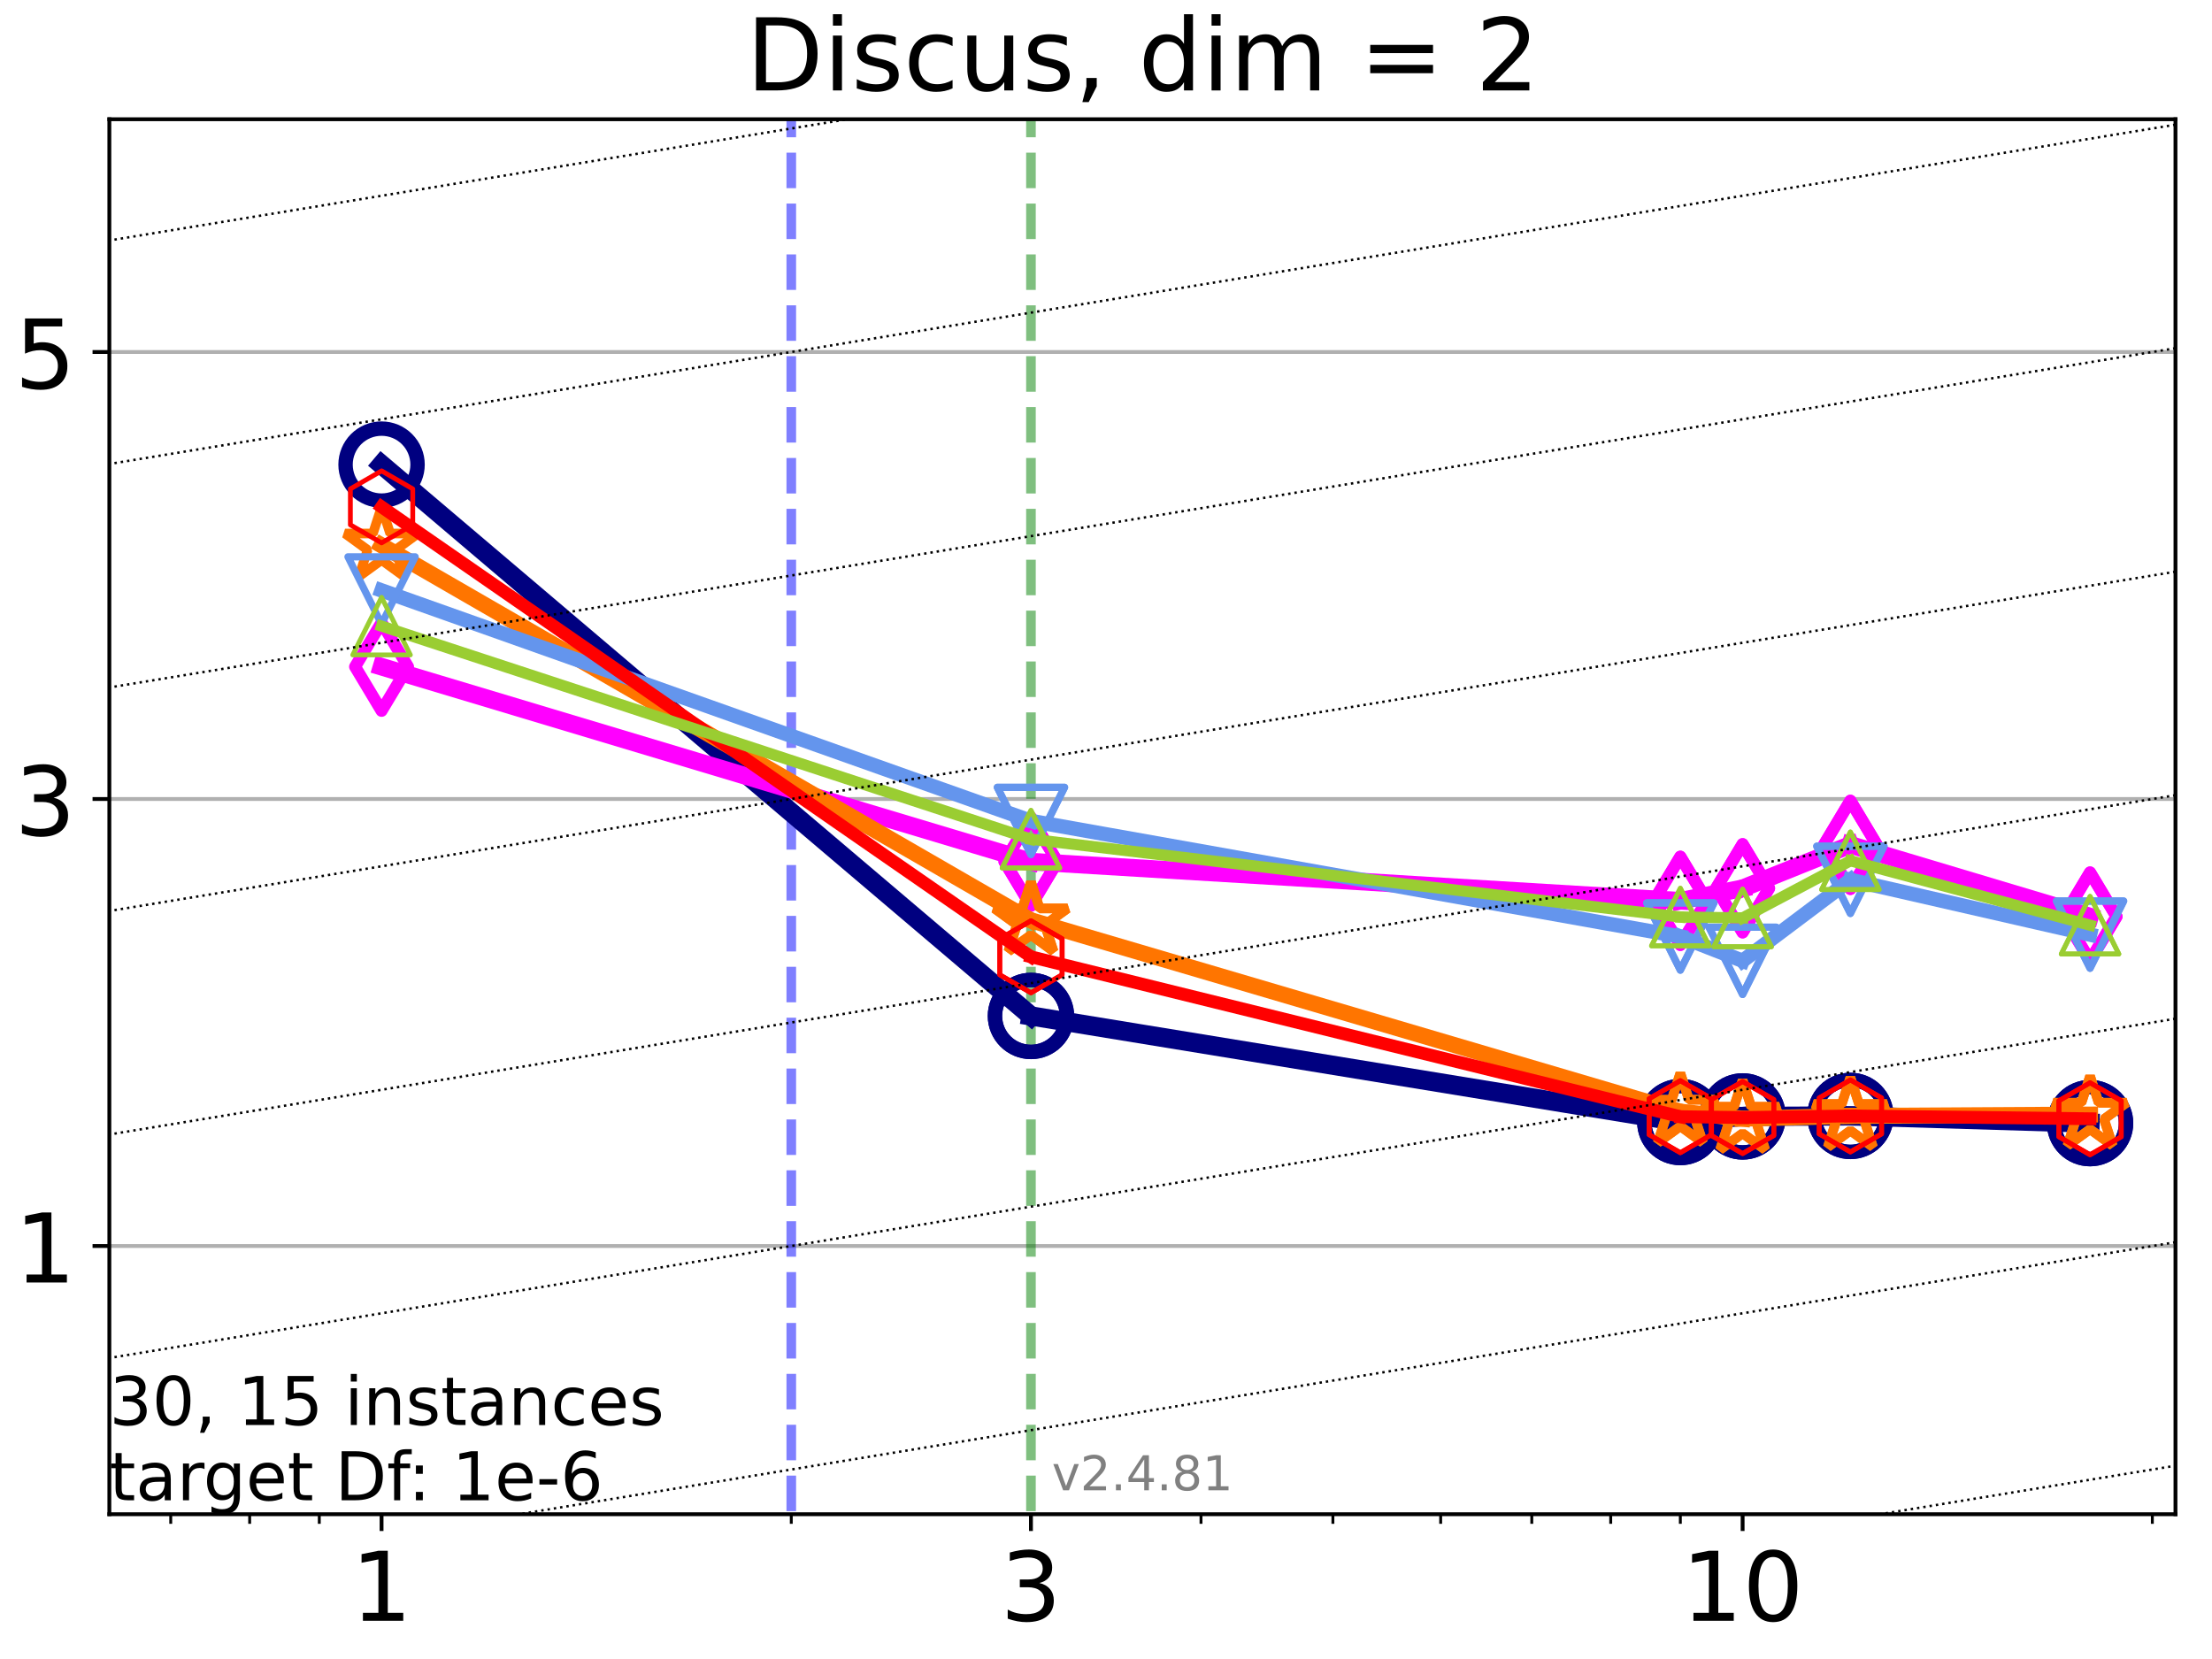 <?xml version="1.0" encoding="utf-8" standalone="no"?>
<!DOCTYPE svg PUBLIC "-//W3C//DTD SVG 1.1//EN"
  "http://www.w3.org/Graphics/SVG/1.1/DTD/svg11.dtd">
<!-- Created with matplotlib (https://matplotlib.org/) -->
<svg height="345.6pt" version="1.1" viewBox="0 0 460.8 345.6" width="460.8pt" xmlns="http://www.w3.org/2000/svg" xmlns:xlink="http://www.w3.org/1999/xlink">
 <defs>
  <style type="text/css">*{stroke-linecap:butt;stroke-linejoin:round;}</style>
 </defs>
 <g id="figure_1">
  <g id="patch_1">
   <path d="M 0 345.6 
L 460.8 345.6 
L 460.8 0 
L 0 0 
z
" style="fill:#ffffff;"/>
  </g>
  <g id="axes_1">
   <g id="patch_2">
    <path d="M 22.78 315.44 
L 453.192 315.44 
L 453.192 24.84 
L 22.78 24.84 
z
" style="fill:#ffffff;"/>
   </g>
   <g id="matplotlib.axis_1">
    <g id="xtick_1">
     <g id="line2d_1">
      <defs>
       <path d="M 0 0 
L 0 3.5 
" id="mb0bb39d6d5" style="stroke:#000000;stroke-width:0.8;"/>
      </defs>
      <g>
       <use style="stroke:#000000;stroke-width:0.8;" x="79.486" xlink:href="#mb0bb39d6d5" y="315.44"/>
      </g>
     </g>
     <g id="text_1">
      <!-- 1 -->
      <g transform="translate(73.124 337.637)scale(0.2 -0.2)">
       <defs>
        <path d="M 12.406 8.297 
L 28.516 8.297 
L 28.516 63.922 
L 10.984 60.406 
L 10.984 69.391 
L 28.422 72.906 
L 38.281 72.906 
L 38.281 8.297 
L 54.391 8.297 
L 54.391 0 
L 12.406 0 
z
" id="DejaVuSans-49"/>
       </defs>
       <use xlink:href="#DejaVuSans-49"/>
      </g>
     </g>
    </g>
    <g id="xtick_2">
     <g id="line2d_2">
      <g>
       <use style="stroke:#000000;stroke-width:0.8;" x="214.766" xlink:href="#mb0bb39d6d5" y="315.44"/>
      </g>
     </g>
     <g id="text_2">
      <!-- 3 -->
      <g transform="translate(208.403 337.637)scale(0.2 -0.2)">
       <defs>
        <path d="M 40.578 39.312 
Q 47.656 37.797 51.625 33 
Q 55.609 28.219 55.609 21.188 
Q 55.609 10.406 48.188 4.484 
Q 40.766 -1.422 27.094 -1.422 
Q 22.516 -1.422 17.656 -0.516 
Q 12.797 0.391 7.625 2.203 
L 7.625 11.719 
Q 11.719 9.328 16.594 8.109 
Q 21.484 6.891 26.812 6.891 
Q 36.078 6.891 40.938 10.547 
Q 45.797 14.203 45.797 21.188 
Q 45.797 27.641 41.281 31.266 
Q 36.766 34.906 28.719 34.906 
L 20.219 34.906 
L 20.219 43.016 
L 29.109 43.016 
Q 36.375 43.016 40.234 45.922 
Q 44.094 48.828 44.094 54.297 
Q 44.094 59.906 40.109 62.906 
Q 36.141 65.922 28.719 65.922 
Q 24.656 65.922 20.016 65.031 
Q 15.375 64.156 9.812 62.312 
L 9.812 71.094 
Q 15.438 72.656 20.344 73.438 
Q 25.25 74.219 29.594 74.219 
Q 40.828 74.219 47.359 69.109 
Q 53.906 64.016 53.906 55.328 
Q 53.906 49.266 50.438 45.094 
Q 46.969 40.922 40.578 39.312 
z
" id="DejaVuSans-51"/>
       </defs>
       <use xlink:href="#DejaVuSans-51"/>
      </g>
     </g>
    </g>
    <g id="xtick_3">
     <g id="line2d_3">
      <g>
       <use style="stroke:#000000;stroke-width:0.8;" x="363.019" xlink:href="#mb0bb39d6d5" y="315.44"/>
      </g>
     </g>
     <g id="text_3">
      <!-- 10 -->
      <g transform="translate(350.294 337.637)scale(0.2 -0.2)">
       <defs>
        <path d="M 31.781 66.406 
Q 24.172 66.406 20.328 58.906 
Q 16.5 51.422 16.5 36.375 
Q 16.5 21.391 20.328 13.891 
Q 24.172 6.391 31.781 6.391 
Q 39.453 6.391 43.281 13.891 
Q 47.125 21.391 47.125 36.375 
Q 47.125 51.422 43.281 58.906 
Q 39.453 66.406 31.781 66.406 
z
M 31.781 74.219 
Q 44.047 74.219 50.516 64.516 
Q 56.984 54.828 56.984 36.375 
Q 56.984 17.969 50.516 8.266 
Q 44.047 -1.422 31.781 -1.422 
Q 19.531 -1.422 13.062 8.266 
Q 6.594 17.969 6.594 36.375 
Q 6.594 54.828 13.062 64.516 
Q 19.531 74.219 31.781 74.219 
z
" id="DejaVuSans-48"/>
       </defs>
       <use xlink:href="#DejaVuSans-49"/>
       <use x="63.623" xlink:href="#DejaVuSans-48"/>
      </g>
     </g>
    </g>
    <g id="xtick_4">
     <g id="line2d_4">
      <defs>
       <path d="M 0 0 
L 0 2 
" id="m0efb7fafe0" style="stroke:#000000;stroke-width:0.6;"/>
      </defs>
      <g>
       <use style="stroke:#000000;stroke-width:0.6;" x="35.567" xlink:href="#m0efb7fafe0" y="315.44"/>
      </g>
     </g>
    </g>
    <g id="xtick_5">
     <g id="line2d_5">
      <g>
       <use style="stroke:#000000;stroke-width:0.6;" x="52.009" xlink:href="#m0efb7fafe0" y="315.44"/>
      </g>
     </g>
    </g>
    <g id="xtick_6">
     <g id="line2d_6">
      <g>
       <use style="stroke:#000000;stroke-width:0.6;" x="66.513" xlink:href="#m0efb7fafe0" y="315.44"/>
      </g>
     </g>
    </g>
    <g id="xtick_7">
     <g id="line2d_7">
      <g>
       <use style="stroke:#000000;stroke-width:0.6;" x="164.838" xlink:href="#m0efb7fafe0" y="315.44"/>
      </g>
     </g>
    </g>
    <g id="xtick_8">
     <g id="line2d_8">
      <g>
       <use style="stroke:#000000;stroke-width:0.6;" x="250.19" xlink:href="#m0efb7fafe0" y="315.44"/>
      </g>
     </g>
    </g>
    <g id="xtick_9">
     <g id="line2d_9">
      <g>
       <use style="stroke:#000000;stroke-width:0.6;" x="277.667" xlink:href="#m0efb7fafe0" y="315.44"/>
      </g>
     </g>
    </g>
    <g id="xtick_10">
     <g id="line2d_10">
      <g>
       <use style="stroke:#000000;stroke-width:0.6;" x="300.117" xlink:href="#m0efb7fafe0" y="315.44"/>
      </g>
     </g>
    </g>
    <g id="xtick_11">
     <g id="line2d_11">
      <g>
       <use style="stroke:#000000;stroke-width:0.6;" x="319.099" xlink:href="#m0efb7fafe0" y="315.44"/>
      </g>
     </g>
    </g>
    <g id="xtick_12">
     <g id="line2d_12">
      <g>
       <use style="stroke:#000000;stroke-width:0.6;" x="335.541" xlink:href="#m0efb7fafe0" y="315.44"/>
      </g>
     </g>
    </g>
    <g id="xtick_13">
     <g id="line2d_13">
      <g>
       <use style="stroke:#000000;stroke-width:0.6;" x="350.045" xlink:href="#m0efb7fafe0" y="315.44"/>
      </g>
     </g>
    </g>
    <g id="xtick_14">
     <g id="line2d_14">
      <g>
       <use style="stroke:#000000;stroke-width:0.6;" x="448.37" xlink:href="#m0efb7fafe0" y="315.44"/>
      </g>
     </g>
    </g>
   </g>
   <g id="matplotlib.axis_2">
    <g id="ytick_1">
     <g id="line2d_15">
      <path clip-path="url(#p20788e60af)" d="M 22.78 259.568 
L 453.192 259.568 
" style="fill:none;stroke:#b0b0b0;stroke-linecap:square;stroke-width:0.8;"/>
     </g>
     <g id="line2d_16">
      <defs>
       <path d="M 0 0 
L -3.5 0 
" id="m7fd35f5560" style="stroke:#000000;stroke-width:0.8;"/>
      </defs>
      <g>
       <use style="stroke:#000000;stroke-width:0.8;" x="22.78" xlink:href="#m7fd35f5560" y="259.568"/>
      </g>
     </g>
     <g id="text_4">
      <!-- 1 -->
      <g transform="translate(3.055 267.166)scale(0.2 -0.2)">
       <use xlink:href="#DejaVuSans-49"/>
      </g>
     </g>
    </g>
    <g id="ytick_2">
     <g id="line2d_17">
      <path clip-path="url(#p20788e60af)" d="M 22.78 166.448 
L 453.192 166.448 
" style="fill:none;stroke:#b0b0b0;stroke-linecap:square;stroke-width:0.8;"/>
     </g>
     <g id="line2d_18">
      <g>
       <use style="stroke:#000000;stroke-width:0.8;" x="22.78" xlink:href="#m7fd35f5560" y="166.448"/>
      </g>
     </g>
     <g id="text_5">
      <!-- 3 -->
      <g transform="translate(3.055 174.046)scale(0.2 -0.2)">
       <use xlink:href="#DejaVuSans-51"/>
      </g>
     </g>
    </g>
    <g id="ytick_3">
     <g id="line2d_19">
      <path clip-path="url(#p20788e60af)" d="M 22.78 73.327 
L 453.192 73.327 
" style="fill:none;stroke:#b0b0b0;stroke-linecap:square;stroke-width:0.8;"/>
     </g>
     <g id="line2d_20">
      <g>
       <use style="stroke:#000000;stroke-width:0.8;" x="22.78" xlink:href="#m7fd35f5560" y="73.327"/>
      </g>
     </g>
     <g id="text_6">
      <!-- 5 -->
      <g transform="translate(3.055 80.926)scale(0.2 -0.2)">
       <defs>
        <path d="M 10.797 72.906 
L 49.516 72.906 
L 49.516 64.594 
L 19.828 64.594 
L 19.828 46.734 
Q 21.969 47.469 24.109 47.828 
Q 26.266 48.188 28.422 48.188 
Q 40.625 48.188 47.75 41.5 
Q 54.891 34.812 54.891 23.391 
Q 54.891 11.625 47.562 5.094 
Q 40.234 -1.422 26.906 -1.422 
Q 22.312 -1.422 17.547 -0.641 
Q 12.797 0.141 7.719 1.703 
L 7.719 11.625 
Q 12.109 9.234 16.797 8.062 
Q 21.484 6.891 26.703 6.891 
Q 35.156 6.891 40.078 11.328 
Q 45.016 15.766 45.016 23.391 
Q 45.016 31 40.078 35.438 
Q 35.156 39.891 26.703 39.891 
Q 22.75 39.891 18.812 39.016 
Q 14.891 38.141 10.797 36.281 
z
" id="DejaVuSans-53"/>
       </defs>
       <use xlink:href="#DejaVuSans-53"/>
      </g>
     </g>
    </g>
   </g>
   <g id="LineCollection_1">
    <path clip-path="url(#p20788e60af)" d="M 164.838 346.6 
L 164.838 24.84 
" style="fill:none;stroke:#0000ff;stroke-dasharray:7.4,3.2;stroke-dashoffset:0;stroke-opacity:0.5;stroke-width:2;"/>
   </g>
   <g id="LineCollection_2">
    <path clip-path="url(#p20788e60af)" d="M 214.766 346.6 
L 214.766 24.84 
" style="fill:none;stroke:#008000;stroke-dasharray:7.4,3.2;stroke-dashoffset:0;stroke-opacity:0.5;stroke-width:2;"/>
   </g>
   <g id="line2d_21">
    <path clip-path="url(#p20788e60af)" d="M 79.486 96.788 
L 214.766 211.64 
" style="fill:none;stroke:#000080;stroke-linecap:square;stroke-width:4;"/>
    <defs>
     <path d="M 0 7.5 
C 1.989 7.5 3.897 6.71 5.303 5.303 
C 6.71 3.897 7.5 1.989 7.5 0 
C 7.5 -1.989 6.71 -3.897 5.303 -5.303 
C 3.897 -6.71 1.989 -7.5 0 -7.5 
C -1.989 -7.5 -3.897 -6.71 -5.303 -5.303 
C -6.71 -3.897 -7.5 -1.989 -7.5 0 
C -7.5 1.989 -6.71 3.897 -5.303 5.303 
C -3.897 6.71 -1.989 7.5 0 7.5 
z
" id="m6366fd7925" style="stroke:#000080;stroke-width:3;"/>
    </defs>
    <g clip-path="url(#p20788e60af)">
     <use style="fill-opacity:0;stroke:#000080;stroke-width:3;" x="79.486" xlink:href="#m6366fd7925" y="96.788"/>
     <use style="fill-opacity:0;stroke:#000080;stroke-width:3;" x="214.766" xlink:href="#m6366fd7925" y="211.64"/>
    </g>
   </g>
   <g id="line2d_22">
    <path clip-path="url(#p20788e60af)" d="M 214.766 211.64 
L 350.045 233.741 
" style="fill:none;stroke:#000080;stroke-linecap:square;stroke-width:4;"/>
    <g clip-path="url(#p20788e60af)">
     <use style="fill-opacity:0;stroke:#000080;stroke-width:3;" x="214.766" xlink:href="#m6366fd7925" y="211.64"/>
     <use style="fill-opacity:0;stroke:#000080;stroke-width:3;" x="350.045" xlink:href="#m6366fd7925" y="233.741"/>
    </g>
   </g>
   <g id="line2d_23">
    <path clip-path="url(#p20788e60af)" d="M 350.045 233.741 
L 363.019 232.573 
" style="fill:none;stroke:#000080;stroke-linecap:square;stroke-width:4;"/>
    <g clip-path="url(#p20788e60af)">
     <use style="fill-opacity:0;stroke:#000080;stroke-width:3;" x="350.045" xlink:href="#m6366fd7925" y="233.741"/>
     <use style="fill-opacity:0;stroke:#000080;stroke-width:3;" x="363.019" xlink:href="#m6366fd7925" y="232.573"/>
    </g>
   </g>
   <g id="line2d_24">
    <path clip-path="url(#p20788e60af)" d="M 363.019 232.573 
L 385.469 232.467 
" style="fill:none;stroke:#000080;stroke-linecap:square;stroke-width:4;"/>
    <g clip-path="url(#p20788e60af)">
     <use style="fill-opacity:0;stroke:#000080;stroke-width:3;" x="363.019" xlink:href="#m6366fd7925" y="232.573"/>
     <use style="fill-opacity:0;stroke:#000080;stroke-width:3;" x="385.469" xlink:href="#m6366fd7925" y="232.467"/>
    </g>
   </g>
   <g id="line2d_25">
    <path clip-path="url(#p20788e60af)" d="M 385.469 232.467 
L 435.396 233.968 
" style="fill:none;stroke:#000080;stroke-linecap:square;stroke-width:4;"/>
    <g clip-path="url(#p20788e60af)">
     <use style="fill-opacity:0;stroke:#000080;stroke-width:3;" x="385.469" xlink:href="#m6366fd7925" y="232.467"/>
     <use style="fill-opacity:0;stroke:#000080;stroke-width:3;" x="435.396" xlink:href="#m6366fd7925" y="233.968"/>
    </g>
   </g>
   <g id="line2d_26">
    <path clip-path="url(#p20788e60af)" d="M 435.396 233.968 
" style="fill:none;stroke:#000080;stroke-linecap:square;stroke-width:4;"/>
    <g clip-path="url(#p20788e60af)">
     <use style="fill-opacity:0;stroke:#000080;stroke-width:3;" x="435.396" xlink:href="#m6366fd7925" y="233.968"/>
    </g>
   </g>
   <g id="line2d_27"/>
   <g id="line2d_28">
    <path clip-path="url(#p20788e60af)" d="M 79.486 138.89 
L 214.766 179.498 
" style="fill:none;stroke:#ff00ff;stroke-linecap:square;stroke-width:3.667;"/>
    <defs>
     <path d="M -0 9.192 
L 5.515 0 
L 0 -9.192 
L -5.515 -0 
z
" id="m61bee70881" style="stroke:#ff00ff;stroke-linejoin:miter;stroke-width:2.5;"/>
    </defs>
    <g clip-path="url(#p20788e60af)">
     <use style="fill-opacity:0;stroke:#ff00ff;stroke-linejoin:miter;stroke-width:2.5;" x="79.486" xlink:href="#m61bee70881" y="138.89"/>
     <use style="fill-opacity:0;stroke:#ff00ff;stroke-linejoin:miter;stroke-width:2.5;" x="214.766" xlink:href="#m61bee70881" y="179.498"/>
    </g>
   </g>
   <g id="line2d_29">
    <path clip-path="url(#p20788e60af)" d="M 214.766 179.498 
L 350.045 187.655 
" style="fill:none;stroke:#ff00ff;stroke-linecap:square;stroke-width:3.667;"/>
    <g clip-path="url(#p20788e60af)">
     <use style="fill-opacity:0;stroke:#ff00ff;stroke-linejoin:miter;stroke-width:2.5;" x="214.766" xlink:href="#m61bee70881" y="179.498"/>
     <use style="fill-opacity:0;stroke:#ff00ff;stroke-linejoin:miter;stroke-width:2.5;" x="350.045" xlink:href="#m61bee70881" y="187.655"/>
    </g>
   </g>
   <g id="line2d_30">
    <path clip-path="url(#p20788e60af)" d="M 350.045 187.655 
L 363.019 185.045 
" style="fill:none;stroke:#ff00ff;stroke-linecap:square;stroke-width:3.667;"/>
    <g clip-path="url(#p20788e60af)">
     <use style="fill-opacity:0;stroke:#ff00ff;stroke-linejoin:miter;stroke-width:2.5;" x="350.045" xlink:href="#m61bee70881" y="187.655"/>
     <use style="fill-opacity:0;stroke:#ff00ff;stroke-linejoin:miter;stroke-width:2.5;" x="363.019" xlink:href="#m61bee70881" y="185.045"/>
    </g>
   </g>
   <g id="line2d_31">
    <path clip-path="url(#p20788e60af)" d="M 363.019 185.045 
L 385.469 175.998 
" style="fill:none;stroke:#ff00ff;stroke-linecap:square;stroke-width:3.667;"/>
    <g clip-path="url(#p20788e60af)">
     <use style="fill-opacity:0;stroke:#ff00ff;stroke-linejoin:miter;stroke-width:2.5;" x="363.019" xlink:href="#m61bee70881" y="185.045"/>
     <use style="fill-opacity:0;stroke:#ff00ff;stroke-linejoin:miter;stroke-width:2.5;" x="385.469" xlink:href="#m61bee70881" y="175.998"/>
    </g>
   </g>
   <g id="line2d_32">
    <path clip-path="url(#p20788e60af)" d="M 385.469 175.998 
L 435.396 190.939 
" style="fill:none;stroke:#ff00ff;stroke-linecap:square;stroke-width:3.667;"/>
    <g clip-path="url(#p20788e60af)">
     <use style="fill-opacity:0;stroke:#ff00ff;stroke-linejoin:miter;stroke-width:2.5;" x="385.469" xlink:href="#m61bee70881" y="175.998"/>
     <use style="fill-opacity:0;stroke:#ff00ff;stroke-linejoin:miter;stroke-width:2.5;" x="435.396" xlink:href="#m61bee70881" y="190.939"/>
    </g>
   </g>
   <g id="line2d_33">
    <path clip-path="url(#p20788e60af)" d="M 435.396 190.939 
" style="fill:none;stroke:#ff00ff;stroke-linecap:square;stroke-width:3.667;"/>
    <g clip-path="url(#p20788e60af)">
     <use style="fill-opacity:0;stroke:#ff00ff;stroke-linejoin:miter;stroke-width:2.5;" x="435.396" xlink:href="#m61bee70881" y="190.939"/>
    </g>
   </g>
   <g id="line2d_34"/>
   <g id="line2d_35">
    <path clip-path="url(#p20788e60af)" d="M 79.486 113.608 
L 214.766 191.715 
" style="fill:none;stroke:#ff7500;stroke-linecap:square;stroke-width:3.333;"/>
    <defs>
     <path d="M 0 -8 
L -1.796 -2.472 
L -7.608 -2.472 
L -2.906 0.944 
L -4.702 6.472 
L -0 3.056 
L 4.702 6.472 
L 2.906 0.944 
L 7.608 -2.472 
L 1.796 -2.472 
z
" id="mb65f4471bf" style="stroke:#ff7500;stroke-linejoin:bevel;stroke-width:2;"/>
    </defs>
    <g clip-path="url(#p20788e60af)">
     <use style="fill-opacity:0;stroke:#ff7500;stroke-linejoin:bevel;stroke-width:2;" x="79.486" xlink:href="#mb65f4471bf" y="113.608"/>
     <use style="fill-opacity:0;stroke:#ff7500;stroke-linejoin:bevel;stroke-width:2;" x="214.766" xlink:href="#mb65f4471bf" y="191.715"/>
    </g>
   </g>
   <g id="line2d_36">
    <path clip-path="url(#p20788e60af)" d="M 214.766 191.715 
L 350.045 231.57 
" style="fill:none;stroke:#ff7500;stroke-linecap:square;stroke-width:3.333;"/>
    <g clip-path="url(#p20788e60af)">
     <use style="fill-opacity:0;stroke:#ff7500;stroke-linejoin:bevel;stroke-width:2;" x="214.766" xlink:href="#mb65f4471bf" y="191.715"/>
     <use style="fill-opacity:0;stroke:#ff7500;stroke-linejoin:bevel;stroke-width:2;" x="350.045" xlink:href="#mb65f4471bf" y="231.57"/>
    </g>
   </g>
   <g id="line2d_37">
    <path clip-path="url(#p20788e60af)" d="M 350.045 231.57 
L 363.019 233.04 
" style="fill:none;stroke:#ff7500;stroke-linecap:square;stroke-width:3.333;"/>
    <g clip-path="url(#p20788e60af)">
     <use style="fill-opacity:0;stroke:#ff7500;stroke-linejoin:bevel;stroke-width:2;" x="350.045" xlink:href="#mb65f4471bf" y="231.57"/>
     <use style="fill-opacity:0;stroke:#ff7500;stroke-linejoin:bevel;stroke-width:2;" x="363.019" xlink:href="#mb65f4471bf" y="233.04"/>
    </g>
   </g>
   <g id="line2d_38">
    <path clip-path="url(#p20788e60af)" d="M 363.019 233.04 
L 385.469 232.467 
" style="fill:none;stroke:#ff7500;stroke-linecap:square;stroke-width:3.333;"/>
    <g clip-path="url(#p20788e60af)">
     <use style="fill-opacity:0;stroke:#ff7500;stroke-linejoin:bevel;stroke-width:2;" x="363.019" xlink:href="#mb65f4471bf" y="233.04"/>
     <use style="fill-opacity:0;stroke:#ff7500;stroke-linejoin:bevel;stroke-width:2;" x="385.469" xlink:href="#mb65f4471bf" y="232.467"/>
    </g>
   </g>
   <g id="line2d_39">
    <path clip-path="url(#p20788e60af)" d="M 385.469 232.467 
L 435.396 232.187 
" style="fill:none;stroke:#ff7500;stroke-linecap:square;stroke-width:3.333;"/>
    <g clip-path="url(#p20788e60af)">
     <use style="fill-opacity:0;stroke:#ff7500;stroke-linejoin:bevel;stroke-width:2;" x="385.469" xlink:href="#mb65f4471bf" y="232.467"/>
     <use style="fill-opacity:0;stroke:#ff7500;stroke-linejoin:bevel;stroke-width:2;" x="435.396" xlink:href="#mb65f4471bf" y="232.187"/>
    </g>
   </g>
   <g id="line2d_40">
    <path clip-path="url(#p20788e60af)" d="M 435.396 232.187 
" style="fill:none;stroke:#ff7500;stroke-linecap:square;stroke-width:3.333;"/>
    <g clip-path="url(#p20788e60af)">
     <use style="fill-opacity:0;stroke:#ff7500;stroke-linejoin:bevel;stroke-width:2;" x="435.396" xlink:href="#mb65f4471bf" y="232.187"/>
    </g>
   </g>
   <g id="line2d_41"/>
   <g id="line2d_42">
    <path clip-path="url(#p20788e60af)" d="M 79.486 122.996 
L 214.766 171.016 
" style="fill:none;stroke:#6495ed;stroke-linecap:square;stroke-width:3;"/>
    <defs>
     <path d="M -0 7 
L 7 -7 
L -7 -7 
z
" id="med75d67c7c" style="stroke:#6495ed;stroke-linejoin:miter;stroke-width:1.5;"/>
    </defs>
    <g clip-path="url(#p20788e60af)">
     <use style="fill-opacity:0;stroke:#6495ed;stroke-linejoin:miter;stroke-width:1.5;" x="79.486" xlink:href="#med75d67c7c" y="122.996"/>
     <use style="fill-opacity:0;stroke:#6495ed;stroke-linejoin:miter;stroke-width:1.5;" x="214.766" xlink:href="#med75d67c7c" y="171.016"/>
    </g>
   </g>
   <g id="line2d_43">
    <path clip-path="url(#p20788e60af)" d="M 214.766 171.016 
L 350.045 195.098 
" style="fill:none;stroke:#6495ed;stroke-linecap:square;stroke-width:3;"/>
    <g clip-path="url(#p20788e60af)">
     <use style="fill-opacity:0;stroke:#6495ed;stroke-linejoin:miter;stroke-width:1.5;" x="214.766" xlink:href="#med75d67c7c" y="171.016"/>
     <use style="fill-opacity:0;stroke:#6495ed;stroke-linejoin:miter;stroke-width:1.5;" x="350.045" xlink:href="#med75d67c7c" y="195.098"/>
    </g>
   </g>
   <g id="line2d_44">
    <path clip-path="url(#p20788e60af)" d="M 350.045 195.098 
L 363.019 200.157 
" style="fill:none;stroke:#6495ed;stroke-linecap:square;stroke-width:3;"/>
    <g clip-path="url(#p20788e60af)">
     <use style="fill-opacity:0;stroke:#6495ed;stroke-linejoin:miter;stroke-width:1.5;" x="350.045" xlink:href="#med75d67c7c" y="195.098"/>
     <use style="fill-opacity:0;stroke:#6495ed;stroke-linejoin:miter;stroke-width:1.5;" x="363.019" xlink:href="#med75d67c7c" y="200.157"/>
    </g>
   </g>
   <g id="line2d_45">
    <path clip-path="url(#p20788e60af)" d="M 363.019 200.157 
L 385.469 183.287 
" style="fill:none;stroke:#6495ed;stroke-linecap:square;stroke-width:3;"/>
    <g clip-path="url(#p20788e60af)">
     <use style="fill-opacity:0;stroke:#6495ed;stroke-linejoin:miter;stroke-width:1.5;" x="363.019" xlink:href="#med75d67c7c" y="200.157"/>
     <use style="fill-opacity:0;stroke:#6495ed;stroke-linejoin:miter;stroke-width:1.5;" x="385.469" xlink:href="#med75d67c7c" y="183.287"/>
    </g>
   </g>
   <g id="line2d_46">
    <path clip-path="url(#p20788e60af)" d="M 385.469 183.287 
L 435.396 194.705 
" style="fill:none;stroke:#6495ed;stroke-linecap:square;stroke-width:3;"/>
    <g clip-path="url(#p20788e60af)">
     <use style="fill-opacity:0;stroke:#6495ed;stroke-linejoin:miter;stroke-width:1.5;" x="385.469" xlink:href="#med75d67c7c" y="183.287"/>
     <use style="fill-opacity:0;stroke:#6495ed;stroke-linejoin:miter;stroke-width:1.5;" x="435.396" xlink:href="#med75d67c7c" y="194.705"/>
    </g>
   </g>
   <g id="line2d_47">
    <path clip-path="url(#p20788e60af)" d="M 435.396 194.705 
" style="fill:none;stroke:#6495ed;stroke-linecap:square;stroke-width:3;"/>
    <g clip-path="url(#p20788e60af)">
     <use style="fill-opacity:0;stroke:#6495ed;stroke-linejoin:miter;stroke-width:1.5;" x="435.396" xlink:href="#med75d67c7c" y="194.705"/>
    </g>
   </g>
   <g id="line2d_48"/>
   <g id="line2d_49">
    <path clip-path="url(#p20788e60af)" d="M 79.486 105.591 
L 214.766 199.316 
" style="fill:none;stroke:#ff0000;stroke-linecap:square;stroke-width:2.667;"/>
    <defs>
     <path d="M 0 -7.5 
L -6.495 -3.75 
L -6.495 3.75 
L -0 7.5 
L 6.495 3.75 
L 6.495 -3.75 
z
" id="me878b1d9f8" style="stroke:#ff0000;stroke-linejoin:miter;"/>
    </defs>
    <g clip-path="url(#p20788e60af)">
     <use style="fill-opacity:0;stroke:#ff0000;stroke-linejoin:miter;" x="79.486" xlink:href="#me878b1d9f8" y="105.591"/>
     <use style="fill-opacity:0;stroke:#ff0000;stroke-linejoin:miter;" x="214.766" xlink:href="#me878b1d9f8" y="199.316"/>
    </g>
   </g>
   <g id="line2d_50">
    <path clip-path="url(#p20788e60af)" d="M 214.766 199.316 
L 350.045 232.626 
" style="fill:none;stroke:#ff0000;stroke-linecap:square;stroke-width:2.667;"/>
    <g clip-path="url(#p20788e60af)">
     <use style="fill-opacity:0;stroke:#ff0000;stroke-linejoin:miter;" x="214.766" xlink:href="#me878b1d9f8" y="199.316"/>
     <use style="fill-opacity:0;stroke:#ff0000;stroke-linejoin:miter;" x="350.045" xlink:href="#me878b1d9f8" y="232.626"/>
    </g>
   </g>
   <g id="line2d_51">
    <path clip-path="url(#p20788e60af)" d="M 350.045 232.626 
L 363.019 232.805 
" style="fill:none;stroke:#ff0000;stroke-linecap:square;stroke-width:2.667;"/>
    <g clip-path="url(#p20788e60af)">
     <use style="fill-opacity:0;stroke:#ff0000;stroke-linejoin:miter;" x="350.045" xlink:href="#me878b1d9f8" y="232.626"/>
     <use style="fill-opacity:0;stroke:#ff0000;stroke-linejoin:miter;" x="363.019" xlink:href="#me878b1d9f8" y="232.805"/>
    </g>
   </g>
   <g id="line2d_52">
    <path clip-path="url(#p20788e60af)" d="M 363.019 232.805 
L 385.469 232.467 
" style="fill:none;stroke:#ff0000;stroke-linecap:square;stroke-width:2.667;"/>
    <g clip-path="url(#p20788e60af)">
     <use style="fill-opacity:0;stroke:#ff0000;stroke-linejoin:miter;" x="363.019" xlink:href="#me878b1d9f8" y="232.805"/>
     <use style="fill-opacity:0;stroke:#ff0000;stroke-linejoin:miter;" x="385.469" xlink:href="#me878b1d9f8" y="232.467"/>
    </g>
   </g>
   <g id="line2d_53">
    <path clip-path="url(#p20788e60af)" d="M 385.469 232.467 
L 435.396 233.058 
" style="fill:none;stroke:#ff0000;stroke-linecap:square;stroke-width:2.667;"/>
    <g clip-path="url(#p20788e60af)">
     <use style="fill-opacity:0;stroke:#ff0000;stroke-linejoin:miter;" x="385.469" xlink:href="#me878b1d9f8" y="232.467"/>
     <use style="fill-opacity:0;stroke:#ff0000;stroke-linejoin:miter;" x="435.396" xlink:href="#me878b1d9f8" y="233.058"/>
    </g>
   </g>
   <g id="line2d_54">
    <path clip-path="url(#p20788e60af)" d="M 435.396 233.058 
" style="fill:none;stroke:#ff0000;stroke-linecap:square;stroke-width:2.667;"/>
    <g clip-path="url(#p20788e60af)">
     <use style="fill-opacity:0;stroke:#ff0000;stroke-linejoin:miter;" x="435.396" xlink:href="#me878b1d9f8" y="233.058"/>
    </g>
   </g>
   <g id="line2d_55"/>
   <g id="line2d_56">
    <path clip-path="url(#p20788e60af)" d="M 79.486 130.431 
L 214.766 174.815 
" style="fill:none;stroke:#9acd32;stroke-linecap:square;stroke-width:2.333;"/>
    <defs>
     <path d="M 0 -6 
L -6 6 
L 6 6 
z
" id="m459c80b62c" style="stroke:#9acd32;stroke-linejoin:miter;"/>
    </defs>
    <g clip-path="url(#p20788e60af)">
     <use style="fill-opacity:0;stroke:#9acd32;stroke-linejoin:miter;" x="79.486" xlink:href="#m459c80b62c" y="130.431"/>
     <use style="fill-opacity:0;stroke:#9acd32;stroke-linejoin:miter;" x="214.766" xlink:href="#m459c80b62c" y="174.815"/>
    </g>
   </g>
   <g id="line2d_57">
    <path clip-path="url(#p20788e60af)" d="M 214.766 174.815 
L 350.045 191.036 
" style="fill:none;stroke:#9acd32;stroke-linecap:square;stroke-width:2.333;"/>
    <g clip-path="url(#p20788e60af)">
     <use style="fill-opacity:0;stroke:#9acd32;stroke-linejoin:miter;" x="214.766" xlink:href="#m459c80b62c" y="174.815"/>
     <use style="fill-opacity:0;stroke:#9acd32;stroke-linejoin:miter;" x="350.045" xlink:href="#m459c80b62c" y="191.036"/>
    </g>
   </g>
   <g id="line2d_58">
    <path clip-path="url(#p20788e60af)" d="M 350.045 191.036 
L 363.019 191.221 
" style="fill:none;stroke:#9acd32;stroke-linecap:square;stroke-width:2.333;"/>
    <g clip-path="url(#p20788e60af)">
     <use style="fill-opacity:0;stroke:#9acd32;stroke-linejoin:miter;" x="350.045" xlink:href="#m459c80b62c" y="191.036"/>
     <use style="fill-opacity:0;stroke:#9acd32;stroke-linejoin:miter;" x="363.019" xlink:href="#m459c80b62c" y="191.221"/>
    </g>
   </g>
   <g id="line2d_59">
    <path clip-path="url(#p20788e60af)" d="M 363.019 191.221 
L 385.469 179.316 
" style="fill:none;stroke:#9acd32;stroke-linecap:square;stroke-width:2.333;"/>
    <g clip-path="url(#p20788e60af)">
     <use style="fill-opacity:0;stroke:#9acd32;stroke-linejoin:miter;" x="363.019" xlink:href="#m459c80b62c" y="191.221"/>
     <use style="fill-opacity:0;stroke:#9acd32;stroke-linejoin:miter;" x="385.469" xlink:href="#m459c80b62c" y="179.316"/>
    </g>
   </g>
   <g id="line2d_60">
    <path clip-path="url(#p20788e60af)" d="M 385.469 179.316 
L 435.396 192.735 
" style="fill:none;stroke:#9acd32;stroke-linecap:square;stroke-width:2.333;"/>
    <g clip-path="url(#p20788e60af)">
     <use style="fill-opacity:0;stroke:#9acd32;stroke-linejoin:miter;" x="385.469" xlink:href="#m459c80b62c" y="179.316"/>
     <use style="fill-opacity:0;stroke:#9acd32;stroke-linejoin:miter;" x="435.396" xlink:href="#m459c80b62c" y="192.735"/>
    </g>
   </g>
   <g id="line2d_61">
    <path clip-path="url(#p20788e60af)" d="M 435.396 192.735 
" style="fill:none;stroke:#9acd32;stroke-linecap:square;stroke-width:2.333;"/>
    <g clip-path="url(#p20788e60af)">
     <use style="fill-opacity:0;stroke:#9acd32;stroke-linejoin:miter;" x="435.396" xlink:href="#m459c80b62c" y="192.735"/>
    </g>
   </g>
   <g id="line2d_62"/>
   <g id="line2d_63">
    <path clip-path="url(#p20788e60af)" d="M 201.912 346.6 
L 461.8 303.923 
" style="fill:none;stroke:#000000;stroke-dasharray:0.5,0.825;stroke-dashoffset:0;stroke-width:0.5;"/>
   </g>
   <g id="line2d_64">
    <path clip-path="url(#p20788e60af)" d="M -1 333.361 
L 461.8 257.362 
" style="fill:none;stroke:#000000;stroke-dasharray:0.5,0.825;stroke-dashoffset:0;stroke-width:0.5;"/>
   </g>
   <g id="line2d_65">
    <path clip-path="url(#p20788e60af)" d="M -1 286.801 
L 461.8 210.802 
" style="fill:none;stroke:#000000;stroke-dasharray:0.5,0.825;stroke-dashoffset:0;stroke-width:0.5;"/>
   </g>
   <g id="line2d_66">
    <path clip-path="url(#p20788e60af)" d="M -1 240.241 
L 461.8 164.242 
" style="fill:none;stroke:#000000;stroke-dasharray:0.5,0.825;stroke-dashoffset:0;stroke-width:0.5;"/>
   </g>
   <g id="line2d_67">
    <path clip-path="url(#p20788e60af)" d="M -1 193.681 
L 461.8 117.682 
" style="fill:none;stroke:#000000;stroke-dasharray:0.5,0.825;stroke-dashoffset:0;stroke-width:0.5;"/>
   </g>
   <g id="line2d_68">
    <path clip-path="url(#p20788e60af)" d="M -1 147.121 
L 461.8 71.122 
" style="fill:none;stroke:#000000;stroke-dasharray:0.5,0.825;stroke-dashoffset:0;stroke-width:0.5;"/>
   </g>
   <g id="line2d_69">
    <path clip-path="url(#p20788e60af)" d="M -1 100.56 
L 461.8 24.562 
" style="fill:none;stroke:#000000;stroke-dasharray:0.5,0.825;stroke-dashoffset:0;stroke-width:0.5;"/>
   </g>
   <g id="line2d_70">
    <path clip-path="url(#p20788e60af)" d="M -1 54 
L 333.929 -1 
" style="fill:none;stroke:#000000;stroke-dasharray:0.5,0.825;stroke-dashoffset:0;stroke-width:0.5;"/>
   </g>
   <g id="line2d_71">
    <path clip-path="url(#p20788e60af)" d="M -1 7.44 
L 50.397 -1 
" style="fill:none;stroke:#000000;stroke-dasharray:0.5,0.825;stroke-dashoffset:0;stroke-width:0.5;"/>
   </g>
   <g id="patch_3">
    <path d="M 22.78 315.44 
L 22.78 24.84 
" style="fill:none;stroke:#000000;stroke-linecap:square;stroke-linejoin:miter;stroke-width:0.8;"/>
   </g>
   <g id="patch_4">
    <path d="M 453.192 315.44 
L 453.192 24.84 
" style="fill:none;stroke:#000000;stroke-linecap:square;stroke-linejoin:miter;stroke-width:0.8;"/>
   </g>
   <g id="patch_5">
    <path d="M 22.78 315.44 
L 453.192 315.44 
" style="fill:none;stroke:#000000;stroke-linecap:square;stroke-linejoin:miter;stroke-width:0.8;"/>
   </g>
   <g id="patch_6">
    <path d="M 22.78 24.84 
L 453.192 24.84 
" style="fill:none;stroke:#000000;stroke-linecap:square;stroke-linejoin:miter;stroke-width:0.8;"/>
   </g>
   <g id="text_7">
    <!-- 30, 15 instances -->
    <g transform="translate(22.78 296.851)scale(0.14 -0.14)">
     <defs>
      <path d="M 11.719 12.406 
L 22.016 12.406 
L 22.016 4 
L 14.016 -11.625 
L 7.719 -11.625 
L 11.719 4 
z
" id="DejaVuSans-44"/>
      <path id="DejaVuSans-32"/>
      <path d="M 9.422 54.688 
L 18.406 54.688 
L 18.406 0 
L 9.422 0 
z
M 9.422 75.984 
L 18.406 75.984 
L 18.406 64.594 
L 9.422 64.594 
z
" id="DejaVuSans-105"/>
      <path d="M 54.891 33.016 
L 54.891 0 
L 45.906 0 
L 45.906 32.719 
Q 45.906 40.484 42.875 44.328 
Q 39.844 48.188 33.797 48.188 
Q 26.516 48.188 22.312 43.547 
Q 18.109 38.922 18.109 30.906 
L 18.109 0 
L 9.078 0 
L 9.078 54.688 
L 18.109 54.688 
L 18.109 46.188 
Q 21.344 51.125 25.703 53.562 
Q 30.078 56 35.797 56 
Q 45.219 56 50.047 50.172 
Q 54.891 44.344 54.891 33.016 
z
" id="DejaVuSans-110"/>
      <path d="M 44.281 53.078 
L 44.281 44.578 
Q 40.484 46.531 36.375 47.5 
Q 32.281 48.484 27.875 48.484 
Q 21.188 48.484 17.844 46.438 
Q 14.5 44.391 14.5 40.281 
Q 14.5 37.156 16.891 35.375 
Q 19.281 33.594 26.516 31.984 
L 29.594 31.297 
Q 39.156 29.25 43.188 25.516 
Q 47.219 21.781 47.219 15.094 
Q 47.219 7.469 41.188 3.016 
Q 35.156 -1.422 24.609 -1.422 
Q 20.219 -1.422 15.453 -0.562 
Q 10.688 0.297 5.422 2 
L 5.422 11.281 
Q 10.406 8.688 15.234 7.391 
Q 20.062 6.109 24.812 6.109 
Q 31.156 6.109 34.562 8.281 
Q 37.984 10.453 37.984 14.406 
Q 37.984 18.062 35.516 20.016 
Q 33.062 21.969 24.703 23.781 
L 21.578 24.516 
Q 13.234 26.266 9.516 29.906 
Q 5.812 33.547 5.812 39.891 
Q 5.812 47.609 11.281 51.797 
Q 16.75 56 26.812 56 
Q 31.781 56 36.172 55.266 
Q 40.578 54.547 44.281 53.078 
z
" id="DejaVuSans-115"/>
      <path d="M 18.312 70.219 
L 18.312 54.688 
L 36.812 54.688 
L 36.812 47.703 
L 18.312 47.703 
L 18.312 18.016 
Q 18.312 11.328 20.141 9.422 
Q 21.969 7.516 27.594 7.516 
L 36.812 7.516 
L 36.812 0 
L 27.594 0 
Q 17.188 0 13.234 3.875 
Q 9.281 7.766 9.281 18.016 
L 9.281 47.703 
L 2.688 47.703 
L 2.688 54.688 
L 9.281 54.688 
L 9.281 70.219 
z
" id="DejaVuSans-116"/>
      <path d="M 34.281 27.484 
Q 23.391 27.484 19.188 25 
Q 14.984 22.516 14.984 16.5 
Q 14.984 11.719 18.141 8.906 
Q 21.297 6.109 26.703 6.109 
Q 34.188 6.109 38.703 11.406 
Q 43.219 16.703 43.219 25.484 
L 43.219 27.484 
z
M 52.203 31.203 
L 52.203 0 
L 43.219 0 
L 43.219 8.297 
Q 40.141 3.328 35.547 0.953 
Q 30.953 -1.422 24.312 -1.422 
Q 15.922 -1.422 10.953 3.297 
Q 6 8.016 6 15.922 
Q 6 25.141 12.172 29.828 
Q 18.359 34.516 30.609 34.516 
L 43.219 34.516 
L 43.219 35.406 
Q 43.219 41.609 39.141 45 
Q 35.062 48.391 27.688 48.391 
Q 23 48.391 18.547 47.266 
Q 14.109 46.141 10.016 43.891 
L 10.016 52.203 
Q 14.938 54.109 19.578 55.047 
Q 24.219 56 28.609 56 
Q 40.484 56 46.344 49.844 
Q 52.203 43.703 52.203 31.203 
z
" id="DejaVuSans-97"/>
      <path d="M 48.781 52.594 
L 48.781 44.188 
Q 44.969 46.297 41.141 47.344 
Q 37.312 48.391 33.406 48.391 
Q 24.656 48.391 19.812 42.844 
Q 14.984 37.312 14.984 27.297 
Q 14.984 17.281 19.812 11.734 
Q 24.656 6.203 33.406 6.203 
Q 37.312 6.203 41.141 7.25 
Q 44.969 8.297 48.781 10.406 
L 48.781 2.094 
Q 45.016 0.344 40.984 -0.531 
Q 36.969 -1.422 32.422 -1.422 
Q 20.062 -1.422 12.781 6.344 
Q 5.516 14.109 5.516 27.297 
Q 5.516 40.672 12.859 48.328 
Q 20.219 56 33.016 56 
Q 37.156 56 41.109 55.141 
Q 45.062 54.297 48.781 52.594 
z
" id="DejaVuSans-99"/>
      <path d="M 56.203 29.594 
L 56.203 25.203 
L 14.891 25.203 
Q 15.484 15.922 20.484 11.062 
Q 25.484 6.203 34.422 6.203 
Q 39.594 6.203 44.453 7.469 
Q 49.312 8.734 54.109 11.281 
L 54.109 2.781 
Q 49.266 0.734 44.188 -0.344 
Q 39.109 -1.422 33.891 -1.422 
Q 20.797 -1.422 13.156 6.188 
Q 5.516 13.812 5.516 26.812 
Q 5.516 40.234 12.766 48.109 
Q 20.016 56 32.328 56 
Q 43.359 56 49.781 48.891 
Q 56.203 41.797 56.203 29.594 
z
M 47.219 32.234 
Q 47.125 39.594 43.094 43.984 
Q 39.062 48.391 32.422 48.391 
Q 24.906 48.391 20.391 44.141 
Q 15.875 39.891 15.188 32.172 
z
" id="DejaVuSans-101"/>
     </defs>
     <use xlink:href="#DejaVuSans-51"/>
     <use x="63.623" xlink:href="#DejaVuSans-48"/>
     <use x="127.246" xlink:href="#DejaVuSans-44"/>
     <use x="159.033" xlink:href="#DejaVuSans-32"/>
     <use x="190.82" xlink:href="#DejaVuSans-49"/>
     <use x="254.443" xlink:href="#DejaVuSans-53"/>
     <use x="318.066" xlink:href="#DejaVuSans-32"/>
     <use x="349.854" xlink:href="#DejaVuSans-105"/>
     <use x="377.637" xlink:href="#DejaVuSans-110"/>
     <use x="441.016" xlink:href="#DejaVuSans-115"/>
     <use x="493.115" xlink:href="#DejaVuSans-116"/>
     <use x="532.324" xlink:href="#DejaVuSans-97"/>
     <use x="593.604" xlink:href="#DejaVuSans-110"/>
     <use x="656.982" xlink:href="#DejaVuSans-99"/>
     <use x="711.963" xlink:href="#DejaVuSans-101"/>
     <use x="773.486" xlink:href="#DejaVuSans-115"/>
    </g>
    <!-- target Df: 1e-6 -->
    <g transform="translate(22.78 312.528)scale(0.14 -0.14)">
     <defs>
      <path d="M 41.109 46.297 
Q 39.594 47.172 37.812 47.578 
Q 36.031 48 33.891 48 
Q 26.266 48 22.188 43.047 
Q 18.109 38.094 18.109 28.812 
L 18.109 0 
L 9.078 0 
L 9.078 54.688 
L 18.109 54.688 
L 18.109 46.188 
Q 20.953 51.172 25.484 53.578 
Q 30.031 56 36.531 56 
Q 37.453 56 38.578 55.875 
Q 39.703 55.766 41.062 55.516 
z
" id="DejaVuSans-114"/>
      <path d="M 45.406 27.984 
Q 45.406 37.75 41.375 43.109 
Q 37.359 48.484 30.078 48.484 
Q 22.859 48.484 18.828 43.109 
Q 14.797 37.75 14.797 27.984 
Q 14.797 18.266 18.828 12.891 
Q 22.859 7.516 30.078 7.516 
Q 37.359 7.516 41.375 12.891 
Q 45.406 18.266 45.406 27.984 
z
M 54.391 6.781 
Q 54.391 -7.172 48.188 -13.984 
Q 42 -20.797 29.203 -20.797 
Q 24.469 -20.797 20.266 -20.094 
Q 16.062 -19.391 12.109 -17.922 
L 12.109 -9.188 
Q 16.062 -11.328 19.922 -12.344 
Q 23.781 -13.375 27.781 -13.375 
Q 36.625 -13.375 41.016 -8.766 
Q 45.406 -4.156 45.406 5.172 
L 45.406 9.625 
Q 42.625 4.781 38.281 2.391 
Q 33.938 0 27.875 0 
Q 17.828 0 11.672 7.656 
Q 5.516 15.328 5.516 27.984 
Q 5.516 40.672 11.672 48.328 
Q 17.828 56 27.875 56 
Q 33.938 56 38.281 53.609 
Q 42.625 51.219 45.406 46.391 
L 45.406 54.688 
L 54.391 54.688 
z
" id="DejaVuSans-103"/>
      <path d="M 19.672 64.797 
L 19.672 8.109 
L 31.594 8.109 
Q 46.688 8.109 53.688 14.938 
Q 60.688 21.781 60.688 36.531 
Q 60.688 51.172 53.688 57.984 
Q 46.688 64.797 31.594 64.797 
z
M 9.812 72.906 
L 30.078 72.906 
Q 51.266 72.906 61.172 64.094 
Q 71.094 55.281 71.094 36.531 
Q 71.094 17.672 61.125 8.828 
Q 51.172 0 30.078 0 
L 9.812 0 
z
" id="DejaVuSans-68"/>
      <path d="M 37.109 75.984 
L 37.109 68.5 
L 28.516 68.5 
Q 23.688 68.5 21.797 66.547 
Q 19.922 64.594 19.922 59.516 
L 19.922 54.688 
L 34.719 54.688 
L 34.719 47.703 
L 19.922 47.703 
L 19.922 0 
L 10.891 0 
L 10.891 47.703 
L 2.297 47.703 
L 2.297 54.688 
L 10.891 54.688 
L 10.891 58.5 
Q 10.891 67.625 15.141 71.797 
Q 19.391 75.984 28.609 75.984 
z
" id="DejaVuSans-102"/>
      <path d="M 11.719 12.406 
L 22.016 12.406 
L 22.016 0 
L 11.719 0 
z
M 11.719 51.703 
L 22.016 51.703 
L 22.016 39.312 
L 11.719 39.312 
z
" id="DejaVuSans-58"/>
      <path d="M 4.891 31.391 
L 31.203 31.391 
L 31.203 23.391 
L 4.891 23.391 
z
" id="DejaVuSans-45"/>
      <path d="M 33.016 40.375 
Q 26.375 40.375 22.484 35.828 
Q 18.609 31.297 18.609 23.391 
Q 18.609 15.531 22.484 10.953 
Q 26.375 6.391 33.016 6.391 
Q 39.656 6.391 43.531 10.953 
Q 47.406 15.531 47.406 23.391 
Q 47.406 31.297 43.531 35.828 
Q 39.656 40.375 33.016 40.375 
z
M 52.594 71.297 
L 52.594 62.312 
Q 48.875 64.062 45.094 64.984 
Q 41.312 65.922 37.594 65.922 
Q 27.828 65.922 22.672 59.328 
Q 17.531 52.734 16.797 39.406 
Q 19.672 43.656 24.016 45.922 
Q 28.375 48.188 33.594 48.188 
Q 44.578 48.188 50.953 41.516 
Q 57.328 34.859 57.328 23.391 
Q 57.328 12.156 50.688 5.359 
Q 44.047 -1.422 33.016 -1.422 
Q 20.359 -1.422 13.672 8.266 
Q 6.984 17.969 6.984 36.375 
Q 6.984 53.656 15.188 63.938 
Q 23.391 74.219 37.203 74.219 
Q 40.922 74.219 44.703 73.484 
Q 48.484 72.75 52.594 71.297 
z
" id="DejaVuSans-54"/>
     </defs>
     <use xlink:href="#DejaVuSans-116"/>
     <use x="39.209" xlink:href="#DejaVuSans-97"/>
     <use x="100.488" xlink:href="#DejaVuSans-114"/>
     <use x="139.852" xlink:href="#DejaVuSans-103"/>
     <use x="203.328" xlink:href="#DejaVuSans-101"/>
     <use x="264.852" xlink:href="#DejaVuSans-116"/>
     <use x="304.061" xlink:href="#DejaVuSans-32"/>
     <use x="335.848" xlink:href="#DejaVuSans-68"/>
     <use x="412.85" xlink:href="#DejaVuSans-102"/>
     <use x="444.43" xlink:href="#DejaVuSans-58"/>
     <use x="478.121" xlink:href="#DejaVuSans-32"/>
     <use x="509.908" xlink:href="#DejaVuSans-49"/>
     <use x="573.531" xlink:href="#DejaVuSans-101"/>
     <use x="635.055" xlink:href="#DejaVuSans-45"/>
     <use x="671.139" xlink:href="#DejaVuSans-54"/>
    </g>
   </g>
   <g id="text_8">
    <!-- v2.4.81 -->
    <g style="fill:#808080;" transform="translate(219.124 310.454)scale(0.1 -0.1)">
     <defs>
      <path d="M 2.984 54.688 
L 12.5 54.688 
L 29.594 8.797 
L 46.688 54.688 
L 56.203 54.688 
L 35.688 0 
L 23.484 0 
z
" id="DejaVuSans-118"/>
      <path d="M 19.188 8.297 
L 53.609 8.297 
L 53.609 0 
L 7.328 0 
L 7.328 8.297 
Q 12.938 14.109 22.625 23.891 
Q 32.328 33.688 34.812 36.531 
Q 39.547 41.844 41.422 45.531 
Q 43.312 49.219 43.312 52.781 
Q 43.312 58.594 39.234 62.25 
Q 35.156 65.922 28.609 65.922 
Q 23.969 65.922 18.812 64.312 
Q 13.672 62.703 7.812 59.422 
L 7.812 69.391 
Q 13.766 71.781 18.938 73 
Q 24.125 74.219 28.422 74.219 
Q 39.75 74.219 46.484 68.547 
Q 53.219 62.891 53.219 53.422 
Q 53.219 48.922 51.531 44.891 
Q 49.859 40.875 45.406 35.406 
Q 44.188 33.984 37.641 27.219 
Q 31.109 20.453 19.188 8.297 
z
" id="DejaVuSans-50"/>
      <path d="M 10.688 12.406 
L 21 12.406 
L 21 0 
L 10.688 0 
z
" id="DejaVuSans-46"/>
      <path d="M 37.797 64.312 
L 12.891 25.391 
L 37.797 25.391 
z
M 35.203 72.906 
L 47.609 72.906 
L 47.609 25.391 
L 58.016 25.391 
L 58.016 17.188 
L 47.609 17.188 
L 47.609 0 
L 37.797 0 
L 37.797 17.188 
L 4.891 17.188 
L 4.891 26.703 
z
" id="DejaVuSans-52"/>
      <path d="M 31.781 34.625 
Q 24.75 34.625 20.719 30.859 
Q 16.703 27.094 16.703 20.516 
Q 16.703 13.922 20.719 10.156 
Q 24.75 6.391 31.781 6.391 
Q 38.812 6.391 42.859 10.172 
Q 46.922 13.969 46.922 20.516 
Q 46.922 27.094 42.891 30.859 
Q 38.875 34.625 31.781 34.625 
z
M 21.922 38.812 
Q 15.578 40.375 12.031 44.719 
Q 8.5 49.078 8.5 55.328 
Q 8.5 64.062 14.719 69.141 
Q 20.953 74.219 31.781 74.219 
Q 42.672 74.219 48.875 69.141 
Q 55.078 64.062 55.078 55.328 
Q 55.078 49.078 51.531 44.719 
Q 48 40.375 41.703 38.812 
Q 48.828 37.156 52.797 32.312 
Q 56.781 27.484 56.781 20.516 
Q 56.781 9.906 50.312 4.234 
Q 43.844 -1.422 31.781 -1.422 
Q 19.734 -1.422 13.25 4.234 
Q 6.781 9.906 6.781 20.516 
Q 6.781 27.484 10.781 32.312 
Q 14.797 37.156 21.922 38.812 
z
M 18.312 54.391 
Q 18.312 48.734 21.844 45.562 
Q 25.391 42.391 31.781 42.391 
Q 38.141 42.391 41.719 45.562 
Q 45.312 48.734 45.312 54.391 
Q 45.312 60.062 41.719 63.234 
Q 38.141 66.406 31.781 66.406 
Q 25.391 66.406 21.844 63.234 
Q 18.312 60.062 18.312 54.391 
z
" id="DejaVuSans-56"/>
     </defs>
     <use xlink:href="#DejaVuSans-118"/>
     <use x="59.18" xlink:href="#DejaVuSans-50"/>
     <use x="122.803" xlink:href="#DejaVuSans-46"/>
     <use x="154.59" xlink:href="#DejaVuSans-52"/>
     <use x="218.213" xlink:href="#DejaVuSans-46"/>
     <use x="250" xlink:href="#DejaVuSans-56"/>
     <use x="313.623" xlink:href="#DejaVuSans-49"/>
    </g>
   </g>
   <g id="text_9">
    <!-- Discus, dim = 2 -->
    <g transform="translate(155.453 18.84)scale(0.209 -0.209)">
     <defs>
      <path d="M 8.5 21.578 
L 8.5 54.688 
L 17.484 54.688 
L 17.484 21.922 
Q 17.484 14.156 20.5 10.266 
Q 23.531 6.391 29.594 6.391 
Q 36.859 6.391 41.078 11.031 
Q 45.312 15.672 45.312 23.688 
L 45.312 54.688 
L 54.297 54.688 
L 54.297 0 
L 45.312 0 
L 45.312 8.406 
Q 42.047 3.422 37.719 1 
Q 33.406 -1.422 27.688 -1.422 
Q 18.266 -1.422 13.375 4.438 
Q 8.5 10.297 8.5 21.578 
z
M 31.109 56 
z
" id="DejaVuSans-117"/>
      <path d="M 45.406 46.391 
L 45.406 75.984 
L 54.391 75.984 
L 54.391 0 
L 45.406 0 
L 45.406 8.203 
Q 42.578 3.328 38.25 0.953 
Q 33.938 -1.422 27.875 -1.422 
Q 17.969 -1.422 11.734 6.484 
Q 5.516 14.406 5.516 27.297 
Q 5.516 40.188 11.734 48.094 
Q 17.969 56 27.875 56 
Q 33.938 56 38.25 53.625 
Q 42.578 51.266 45.406 46.391 
z
M 14.797 27.297 
Q 14.797 17.391 18.875 11.75 
Q 22.953 6.109 30.078 6.109 
Q 37.203 6.109 41.297 11.75 
Q 45.406 17.391 45.406 27.297 
Q 45.406 37.203 41.297 42.844 
Q 37.203 48.484 30.078 48.484 
Q 22.953 48.484 18.875 42.844 
Q 14.797 37.203 14.797 27.297 
z
" id="DejaVuSans-100"/>
      <path d="M 52 44.188 
Q 55.375 50.25 60.062 53.125 
Q 64.75 56 71.094 56 
Q 79.641 56 84.281 50.016 
Q 88.922 44.047 88.922 33.016 
L 88.922 0 
L 79.891 0 
L 79.891 32.719 
Q 79.891 40.578 77.094 44.375 
Q 74.312 48.188 68.609 48.188 
Q 61.625 48.188 57.562 43.547 
Q 53.516 38.922 53.516 30.906 
L 53.516 0 
L 44.484 0 
L 44.484 32.719 
Q 44.484 40.625 41.703 44.406 
Q 38.922 48.188 33.109 48.188 
Q 26.219 48.188 22.156 43.531 
Q 18.109 38.875 18.109 30.906 
L 18.109 0 
L 9.078 0 
L 9.078 54.688 
L 18.109 54.688 
L 18.109 46.188 
Q 21.188 51.219 25.484 53.609 
Q 29.781 56 35.688 56 
Q 41.656 56 45.828 52.969 
Q 50 49.953 52 44.188 
z
" id="DejaVuSans-109"/>
      <path d="M 10.594 45.406 
L 73.188 45.406 
L 73.188 37.203 
L 10.594 37.203 
z
M 10.594 25.484 
L 73.188 25.484 
L 73.188 17.188 
L 10.594 17.188 
z
" id="DejaVuSans-61"/>
     </defs>
     <use xlink:href="#DejaVuSans-68"/>
     <use x="77.002" xlink:href="#DejaVuSans-105"/>
     <use x="104.785" xlink:href="#DejaVuSans-115"/>
     <use x="156.885" xlink:href="#DejaVuSans-99"/>
     <use x="211.865" xlink:href="#DejaVuSans-117"/>
     <use x="275.244" xlink:href="#DejaVuSans-115"/>
     <use x="327.344" xlink:href="#DejaVuSans-44"/>
     <use x="359.131" xlink:href="#DejaVuSans-32"/>
     <use x="390.918" xlink:href="#DejaVuSans-100"/>
     <use x="454.395" xlink:href="#DejaVuSans-105"/>
     <use x="482.178" xlink:href="#DejaVuSans-109"/>
     <use x="579.59" xlink:href="#DejaVuSans-32"/>
     <use x="611.377" xlink:href="#DejaVuSans-61"/>
     <use x="695.166" xlink:href="#DejaVuSans-32"/>
     <use x="726.953" xlink:href="#DejaVuSans-50"/>
    </g>
   </g>
  </g>
 </g>
 <defs>
  <clipPath id="p20788e60af">
   <rect height="290.6" width="430.412" x="22.78" y="24.84"/>
  </clipPath>
 </defs>
</svg>
